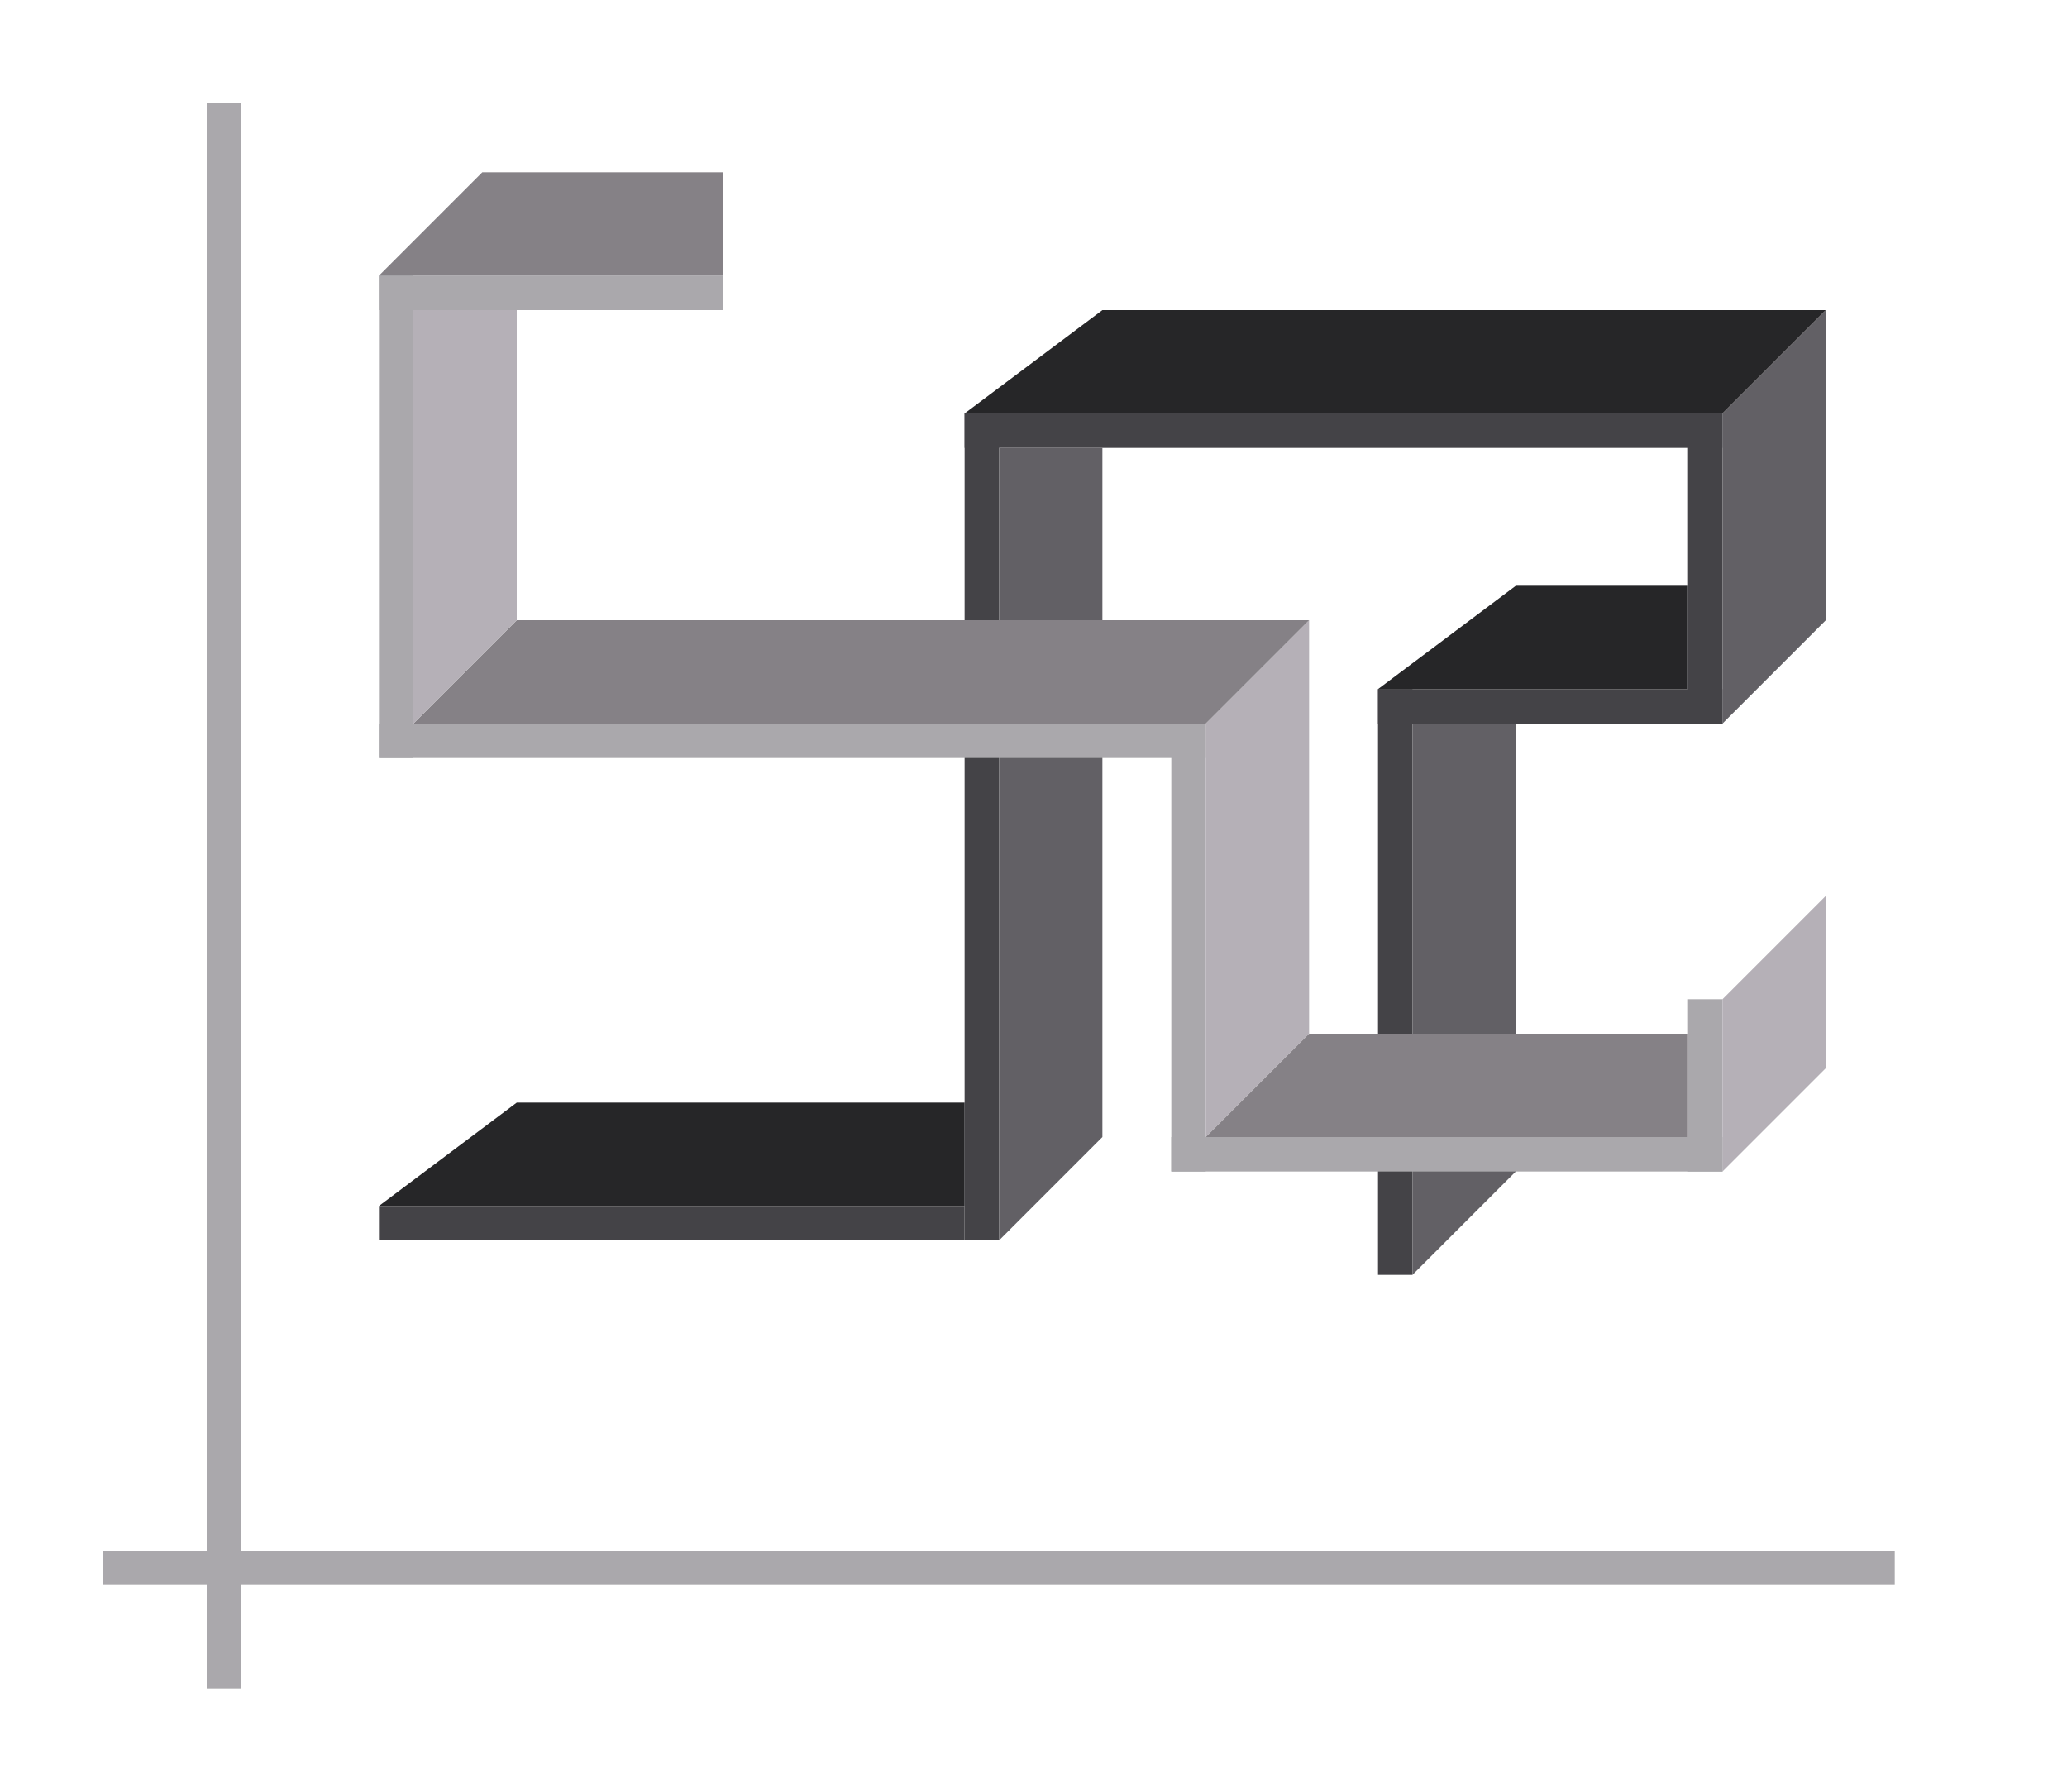 <svg height="52" viewBox="0 0 60 52" width="60" xmlns="http://www.w3.org/2000/svg"><g transform="translate(0 -1000.362)"><path d="m0 1000.362h60v52h-60z" fill="#fff"/><path d="m3 1045.362h52v1h-52z" fill="#aaa8ac"/><path d="m6 1003.362h1v46h-1z" fill="#aaa8ac"/><g fill="#aaa8ac"><path d="m11 1008.362h10v1h-10z"/><path d="m11 1008.362h1v14h-1z"/><path d="m34 1021.362h1v13h-1z"/><path d="m49 1029.362h1v5h-1z"/></g><g fill="#444347"><path d="m11 1035.362h17v1h-17z"/><path d="m28 1012.362h1v24h-1z"/><path d="m28 1012.362h22v1h-22z"/><path d="m49 1012.362h1v9h-1z"/><path d="m40 1020.362h10v1h-10z"/><path d="m40 1020.362h1v17h-1z"/></g><g fill-rule="evenodd"><path d="m28 1035.362h-17l4-3h13z" fill="#262628"/><path d="m35 1021.362v12l3-3v-12z" fill="#b5b0b7"/><path d="m29 1013.362v23l3-3v-20z" fill="#626065"/><path d="m35 1021.362h-23l3-3h23z" fill="#858186"/><path d="m50 1029.362v5l3-3v-5z" fill="#b5b0b7"/><path d="m12 1009.362v12l3-3v-9z" fill="#b5b0b7"/><path d="m14 5-3 3h10v-3z" fill="#858186" transform="translate(0 1000.362)"/><path d="m50 1012.362h-22l4-3h21z" fill="#262628"/><path d="m49 1020.362h-9l4-3h5z" fill="#262628"/><g fill="#626065" transform="translate(0 1000.362)"><path d="m50 12v9l3-3v-9z"/><path d="m41 21v16l3-3v-13z"/></g></g><path d="m11 1021.362h24v1h-24z" fill="#aaa8ac"/><path d="m34 1033.362h16v1h-16z" fill="#aaa8ac"/><path d="m49 1033.362h-14l3-3h11z" fill="#858186" fill-rule="evenodd"/></g></svg>
